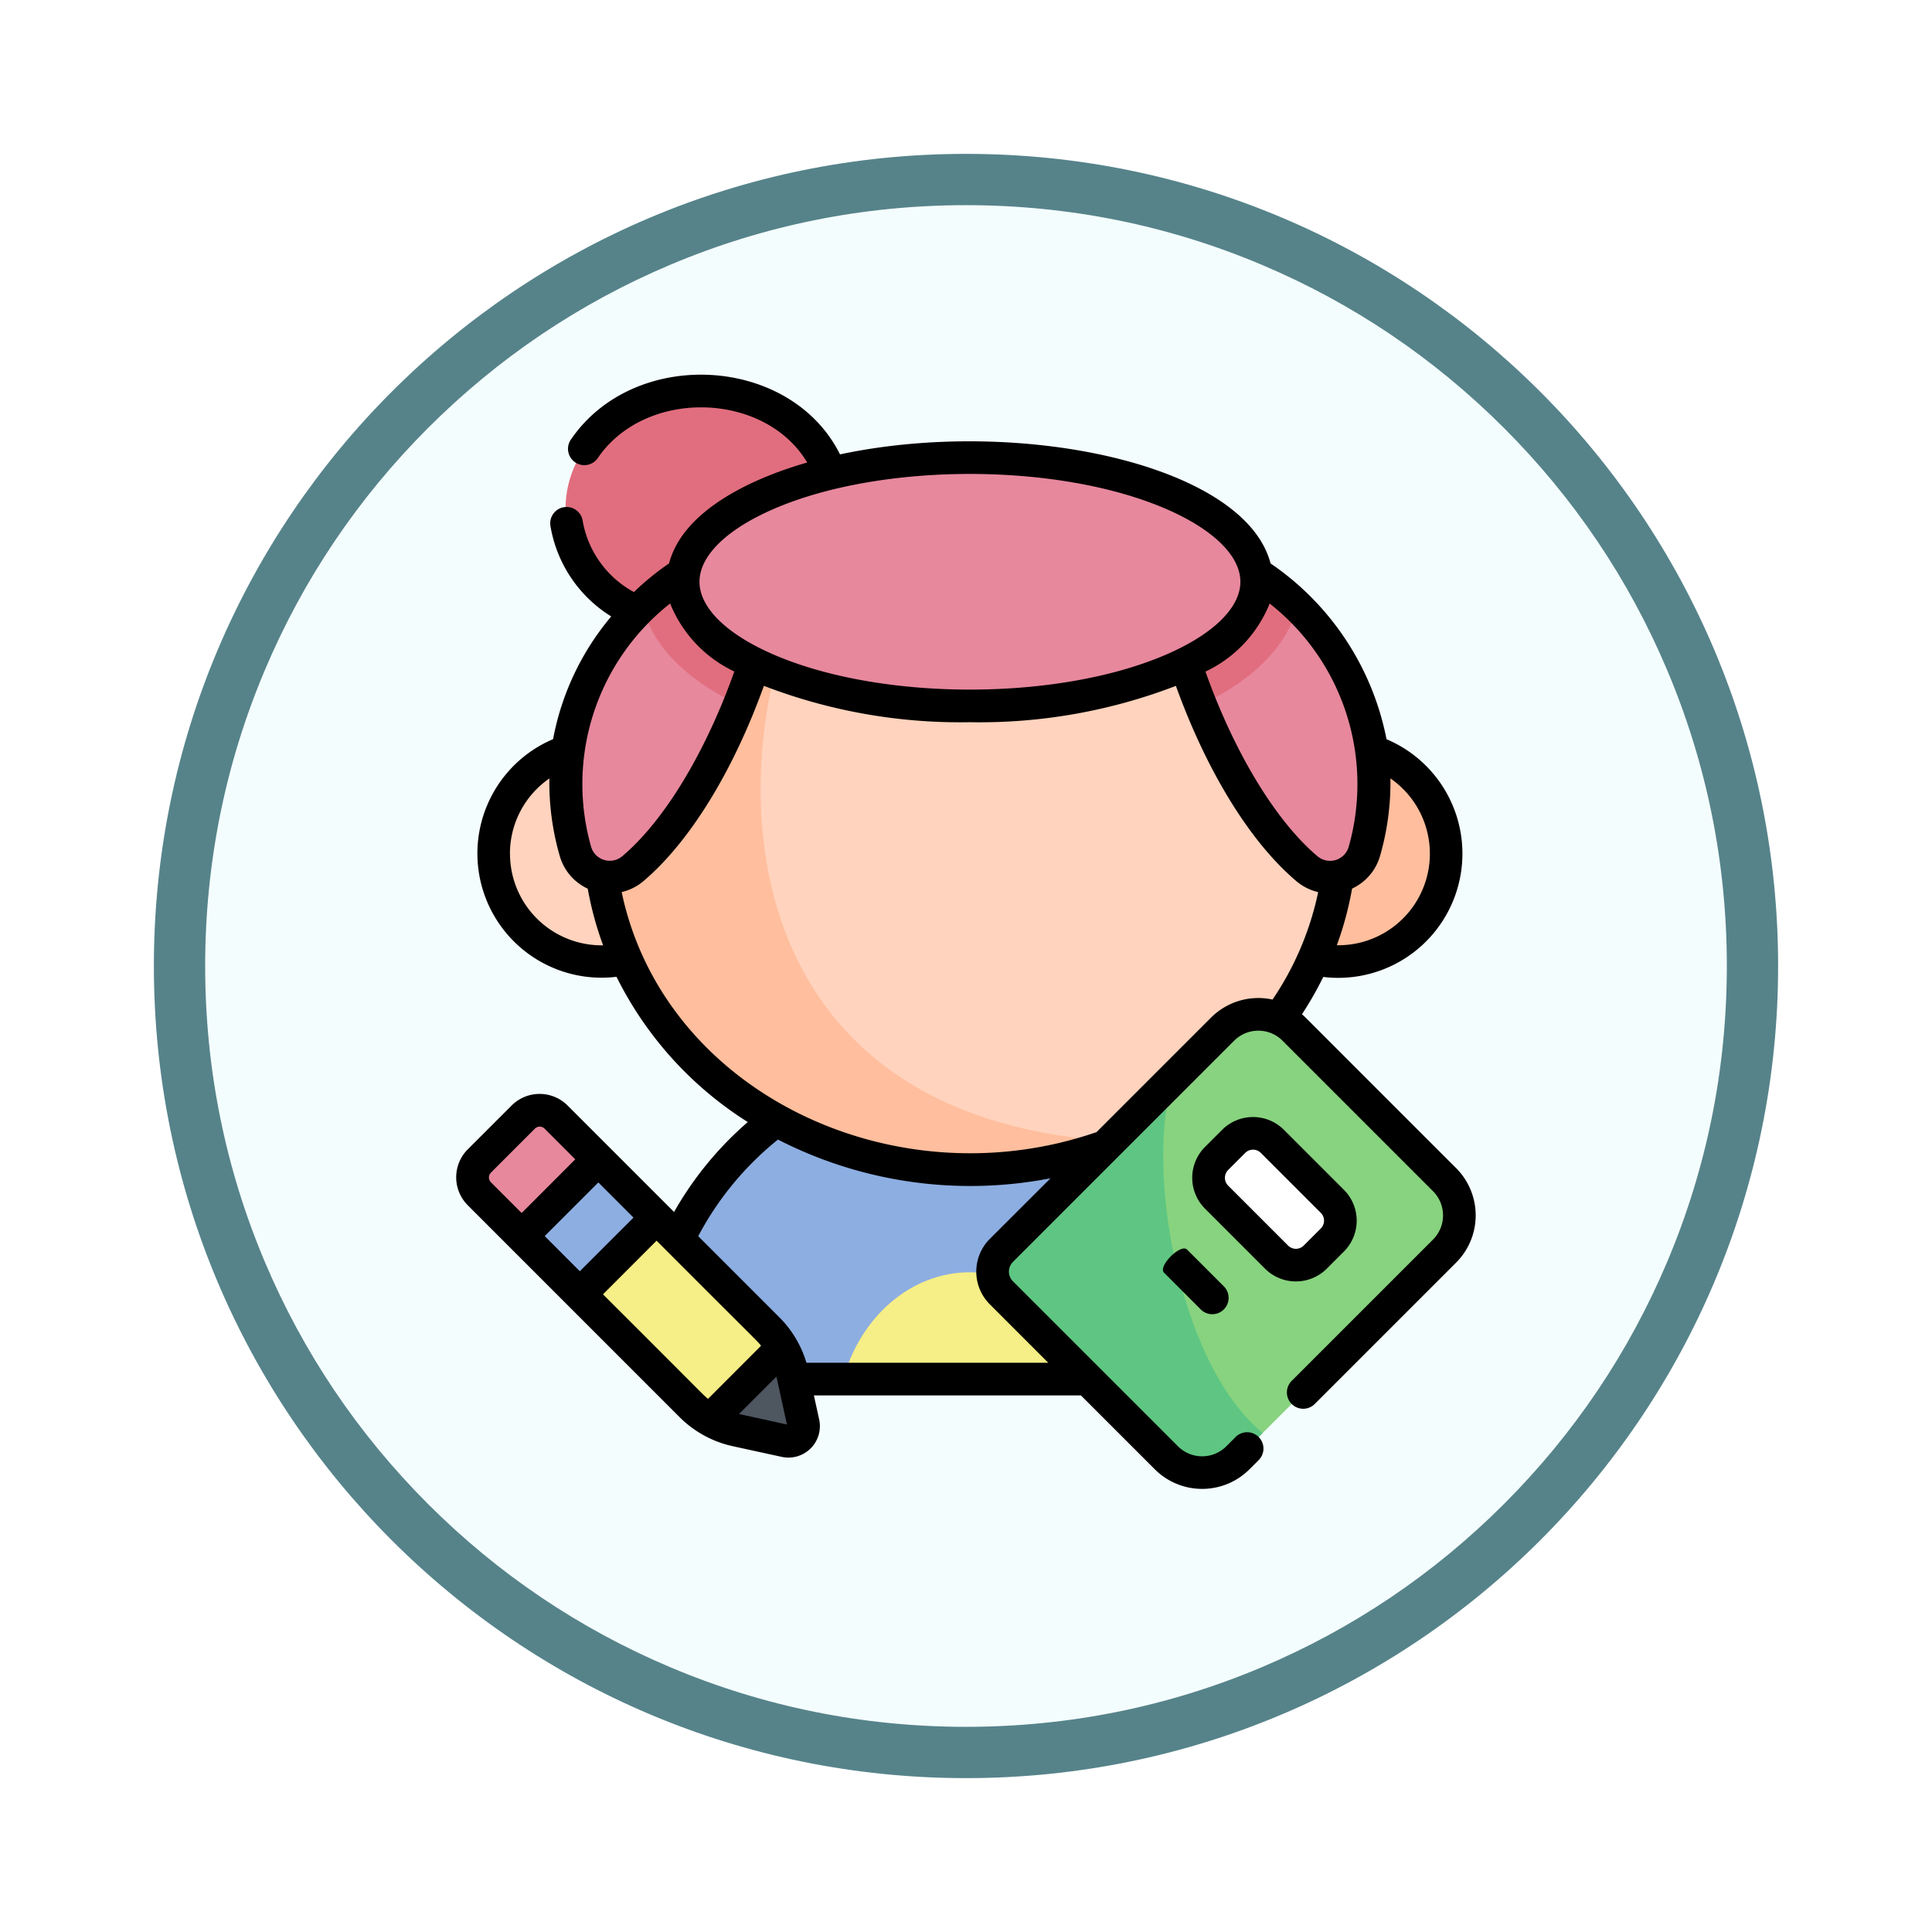 <svg xmlns="http://www.w3.org/2000/svg" xmlns:xlink="http://www.w3.org/1999/xlink" width="113" height="113" viewBox="0 0 113 113">
  <defs>
    <filter id="Trazado_982547" x="0" y="0" width="113" height="113" filterUnits="userSpaceOnUse">
      <feOffset dy="3" input="SourceAlpha"/>
      <feGaussianBlur stdDeviation="3" result="blur"/>
      <feFlood flood-opacity="0.161"/>
      <feComposite operator="in" in2="blur"/>
      <feComposite in="SourceGraphic"/>
    </filter>
  </defs>
  <g id="Grupo_1172432" data-name="Grupo 1172432" transform="translate(-585.5 -5619.645)">
    <g id="Grupo_1171929" data-name="Grupo 1171929" transform="translate(0 4321.5)">
      <g id="Grupo_1171047" data-name="Grupo 1171047" transform="translate(594.5 1304.145)">
        <g id="Grupo_1148525" data-name="Grupo 1148525" transform="translate(0)">
          <g transform="matrix(1, 0, 0, 1, -9, -6)" filter="url(#Trazado_982547)">
            <g id="Trazado_982547-2" data-name="Trazado 982547" transform="translate(9 6)" fill="#f4fdfe">
              <path d="M 47.5 93.5 C 41.289 93.5 35.265 92.284 29.595 89.886 C 24.118 87.569 19.198 84.252 14.973 80.027 C 10.748 75.802 7.431 70.882 5.114 65.405 C 2.716 59.735 1.5 53.711 1.5 47.5 C 1.5 41.289 2.716 35.265 5.114 29.595 C 7.431 24.118 10.748 19.198 14.973 14.973 C 19.198 10.748 24.118 7.431 29.595 5.114 C 35.265 2.716 41.289 1.5 47.5 1.5 C 53.711 1.5 59.735 2.716 65.405 5.114 C 70.882 7.431 75.802 10.748 80.027 14.973 C 84.252 19.198 87.569 24.118 89.886 29.595 C 92.284 35.265 93.5 41.289 93.5 47.5 C 93.5 53.711 92.284 59.735 89.886 65.405 C 87.569 70.882 84.252 75.802 80.027 80.027 C 75.802 84.252 70.882 87.569 65.405 89.886 C 59.735 92.284 53.711 93.5 47.5 93.5 Z" stroke="none"/>
              <path d="M 47.5 3 C 41.491 3 35.664 4.176 30.18 6.496 C 24.881 8.737 20.122 11.946 16.034 16.034 C 11.946 20.122 8.737 24.881 6.496 30.18 C 4.176 35.664 3 41.491 3 47.5 C 3 53.509 4.176 59.336 6.496 64.82 C 8.737 70.119 11.946 74.878 16.034 78.966 C 20.122 83.054 24.881 86.263 30.18 88.504 C 35.664 90.824 41.491 92 47.5 92 C 53.509 92 59.336 90.824 64.82 88.504 C 70.119 86.263 74.878 83.054 78.966 78.966 C 83.054 74.878 86.263 70.119 88.504 64.82 C 90.824 59.336 92 53.509 92 47.5 C 92 41.491 90.824 35.664 88.504 30.18 C 86.263 24.881 83.054 20.122 78.966 16.034 C 74.878 11.946 70.119 8.737 64.82 6.496 C 59.336 4.176 53.509 3 47.5 3 M 47.5 0 C 73.734 0 95 21.266 95 47.5 C 95 73.734 73.734 95 47.5 95 C 21.266 95 0 73.734 0 47.5 C 0 21.266 21.266 0 47.5 0 Z" stroke="none" fill="#56838a"/>
            </g>
          </g>
        </g>
      </g>
    </g>
    <g id="student_2278702" transform="translate(590.412 5641.561)">
      <ellipse id="Elipse_12343" data-name="Elipse 12343" cx="7.927" cy="6.875" rx="7.927" ry="6.875" transform="translate(28.166 0.953)" fill="#e16e7e"/>
      <g id="Grupo_1172429" data-name="Grupo 1172429" transform="translate(23.959 6.99)">
        <circle id="Elipse_12344" data-name="Elipse 12344" cx="6.312" cy="6.312" r="6.312" transform="translate(43.091 14.713)" fill="#ffbe9d"/>
        <circle id="Elipse_12345" data-name="Elipse 12345" cx="6.312" cy="6.312" r="6.312" transform="translate(0 14.713)" fill="#ffd3bd"/>
        <path id="Trazado_1026563" data-name="Trazado 1026563" d="M145.652,331.881a2.27,2.27,0,0,0,2.26-2.558,18.91,18.91,0,0,0-37.472,0,2.27,2.27,0,0,0,2.26,2.558Z" transform="translate(-101.319 -280.126)" fill="#8daee1"/>
        <path id="Trazado_1026564" data-name="Trazado 1026564" d="M199.559,418.677h14.82c-1-3.624-3.941-6.248-7.41-6.248S200.562,415.053,199.559,418.677Z" transform="translate(-179.112 -366.922)" fill="#f6ee86"/>
        <path id="Trazado_1026565" data-name="Trazado 1026565" d="M130.718,74.585c0-11.063-9.714-19.668-21.7-19.668s-21.7,8.6-21.7,19.668,9.714,19.83,21.7,19.83S130.718,85.648,130.718,74.585Z" transform="translate(-81.165 -54.917)" fill="#ffd3bd"/>
        <path id="Trazado_1026566" data-name="Trazado 1026566" d="M102.051,62.91C93.488,65.5,87.326,72.749,87.326,81.561c0,11.063,9.714,19.83,21.7,19.83a23.545,23.545,0,0,0,8.681-1.635C91.088,98.286,94.845,70.94,102.051,62.91Z" transform="translate(-81.165 -61.893)" fill="#ffbe9d"/>
      </g>
      <path id="Trazado_1026568" data-name="Trazado 1026568" d="M75.913,101.009c2.9-2.449,6.533-8.165,8.418-16.783-.689-1.7-1.868-1.7-3.1-1.511-3.066.5-11.52,7.305-8.672,17.279A2.092,2.092,0,0,0,75.913,101.009Z" transform="translate(-43.811 -72.115)" fill="#e7889d"/>
      <path id="Trazado_1026569" data-name="Trazado 1026569" d="M354.939,101.009c-2.9-2.449-6.533-8.165-8.418-16.783.689-1.7,1.868-1.7,3.1-1.511,3.066.5,11.52,7.305,8.672,17.279A2.092,2.092,0,0,1,354.939,101.009Z" transform="translate(-283.409 -72.115)" fill="#e7889d"/>
      <path id="Trazado_1026570" data-name="Trazado 1026570" d="M349.625,82.715c-1.236-.186-2.415-.186-3.1,1.511a44.862,44.862,0,0,0,2.2,7.2c3.833-1.817,5.21-4.046,5.652-5.753A10.417,10.417,0,0,0,349.625,82.715Z" transform="translate(-283.409 -72.115)" fill="#e16e7e"/>
      <path id="Trazado_1026571" data-name="Trazado 1026571" d="M112.1,82.715a10.418,10.418,0,0,0-4.747,2.962c.442,1.707,1.819,3.936,5.652,5.753a44.866,44.866,0,0,0,2.2-7.2C114.513,82.528,113.335,82.528,112.1,82.715Z" transform="translate(-74.683 -72.115)" fill="#e16e7e"/>
      <ellipse id="Elipse_12348" data-name="Elipse 12348" cx="16.774" cy="7.26" rx="16.774" ry="7.26" transform="translate(35.042 4.851)" fill="#e7889d"/>
      <g id="Grupo_1172430" data-name="Grupo 1172430" transform="translate(53.142 37.413)">
        <path id="Trazado_1026572" data-name="Trazado 1026572" d="M278.362,319.861l-9.655-9.655a1.749,1.749,0,0,1,0-2.473l12.942-12.942a2.956,2.956,0,0,1,4.181,0l8.8,8.8a2.957,2.957,0,0,1,0,4.181l-12.088,12.088A2.956,2.956,0,0,1,278.362,319.861Z" transform="translate(-268.194 -293.925)" fill="#88d37f"/>
        <path id="Trazado_1026573" data-name="Trazado 1026573" d="M278.769,323.354l-10.062,10.062a1.749,1.749,0,0,0,0,2.473l9.655,9.655a2.956,2.956,0,0,0,4.181,0L284,344.092C279.068,340.059,277.075,328.522,278.769,323.354Z" transform="translate(-268.194 -319.608)" fill="#5ec682"/>
        <path id="Trazado_1026574" data-name="Trazado 1026574" d="M374.681,352.564l-3.508-3.508a1.6,1.6,0,0,0-2.263,0l-1,1a1.6,1.6,0,0,0,0,2.263l3.508,3.508a1.6,1.6,0,0,0,2.263,0l1-1A1.6,1.6,0,0,0,374.681,352.564Z" transform="translate(-354.805 -341.629)" fill="#fff"/>
      </g>
      <g id="Grupo_1172431" data-name="Grupo 1172431" transform="translate(22.732 43.029)">
        <path id="Trazado_1026575" data-name="Trazado 1026575" d="M47.993,353.467l.622,2.854a.885.885,0,0,1-1.053,1.053l-2.854-.622a5.362,5.362,0,0,1-2.649-1.448L29.681,342.926a1.359,1.359,0,0,1,0-1.922l2.565-2.564a1.359,1.359,0,0,1,1.922,0l12.378,12.378A5.362,5.362,0,0,1,47.993,353.467Z" transform="translate(-29.282 -338.041)" fill="#f6ee86"/>
        <path id="Trazado_1026576" data-name="Trazado 1026576" d="M36.635,340.907l-4.487,4.487-2.468-2.467a1.359,1.359,0,0,1,0-1.922l2.565-2.564a1.359,1.359,0,0,1,1.922,0Z" transform="translate(-29.282 -338.041)" fill="#e7889d"/>
        <path id="Trazado_1026577" data-name="Trazado 1026577" d="M0,0H6.345V4.816H0Z" transform="translate(2.86 7.348) rotate(-45)" fill="#8daee1"/>
        <path id="Trazado_1026578" data-name="Trazado 1026578" d="M138.319,451.3a5.358,5.358,0,0,0,1.547.6l2.854.622a.885.885,0,0,0,1.053-1.053l-.622-2.854a5.358,5.358,0,0,0-.6-1.547Z" transform="translate(-124.44 -433.198)" fill="#4e5660"/>
      </g>
      <path id="Trazado_1026579" data-name="Trazado 1026579" d="M63.168,52.52l2.17,2.17a.955.955,0,0,0,1.35-1.35l-2.17-2.17C64.146,50.8,62.8,52.147,63.168,52.52Zm17.086-6.115c-9.35-9.343-8.778-8.794-9.016-9a20.041,20.041,0,0,0,1.246-2.18,7.265,7.265,0,0,0,3.7-13.905,16.208,16.208,0,0,0-6.782-10.282C67.875,5.2,54.63,2.442,44.219,4.66c-2.889-5.791-12.008-6.3-15.725-.889a.955.955,0,1,0,1.573,1.082C32.861.789,39.822.981,42.3,5.135c-3.134.9-7.252,2.753-8.078,5.9a16.07,16.07,0,0,0-2.058,1.677,5.891,5.891,0,0,1-2.992-4.142.955.955,0,1,0-1.889.28,7.723,7.723,0,0,0,3.554,5.289,15.585,15.585,0,0,0-3.4,7.177,7.265,7.265,0,0,0,3.71,13.9,21.167,21.167,0,0,0,7.677,8.495,20.037,20.037,0,0,0-4.311,5.26l-6.228-6.228a2.313,2.313,0,0,0-3.272,0l-2.565,2.564a2.313,2.313,0,0,0,0,3.272L34.833,60.967a6.3,6.3,0,0,0,3.121,1.705l2.854.622A1.84,1.84,0,0,0,43,61.105L42.691,59.7H58.31l4.324,4.324a3.916,3.916,0,0,0,5.531,0l.521-.521a.955.955,0,1,0-1.35-1.35l-.521.521a2,2,0,0,1-2.831,0L54.329,53.02a.8.8,0,0,1,0-1.123L67.271,38.954a2,2,0,0,1,2.831,0l8.8,8.8a2,2,0,0,1,0,2.831l-8.285,8.285a.955.955,0,0,0,1.35,1.35l8.285-8.285a3.909,3.909,0,0,0,0-5.532ZM75.806,28.141a15.44,15.44,0,0,0,.606-4.53,5.356,5.356,0,0,1-3.135,9.759,19.32,19.32,0,0,0,.892-3.314,3.019,3.019,0,0,0,1.637-1.914ZM69.348,13.383A13.43,13.43,0,0,1,73.97,27.617a1.136,1.136,0,0,1-1.824.548c-2.451-2.072-4.871-6.074-6.552-10.8a7.491,7.491,0,0,0,3.754-3.979ZM40.334,7.854c6.315-2.733,16.65-2.733,22.964,0,2.757,1.193,4.338,2.745,4.338,4.257s-1.581,3.064-4.338,4.257c-6.314,2.733-16.65,2.733-22.964,0C37.578,15.175,36,13.623,36,12.111s1.581-3.064,4.338-4.257ZM24.914,28.015a5.346,5.346,0,0,1,2.306-4.4,15.441,15.441,0,0,0,.606,4.531,3.019,3.019,0,0,0,1.638,1.915,19.338,19.338,0,0,0,.9,3.313,5.359,5.359,0,0,1-5.447-5.354Zm4.748-.4a13.431,13.431,0,0,1,4.622-14.234,7.491,7.491,0,0,0,3.754,3.979c-1.681,4.73-4.1,8.732-6.552,10.8A1.136,1.136,0,0,1,29.662,27.617ZM23.805,47.238a.4.4,0,0,1,0-.572L26.37,44.1a.4.4,0,0,1,.572,0l1.792,1.792L25.6,49.031Zm3.142,3.142,3.137-3.137L32.14,49.3,29,52.436ZM36.5,59.9c-.351-.29.019.038-6.144-6.112L33.49,50.65c6.17,6.183,5.823,5.793,6.112,6.144Zm1.807.893L40.5,58.6c.06.258.445,2.033.614,2.8-1.21-.265-2.548-.554-2.8-.614ZM52.98,50.546a2.707,2.707,0,0,0,0,3.824L56.4,57.791H42.256A6.3,6.3,0,0,0,40.67,55.13l-4.744-4.744a18.1,18.1,0,0,1,4.664-5.65A24.649,24.649,0,0,0,56.53,47Zm16.535-14A3.911,3.911,0,0,0,65.922,37.6l-6.7,6.7C47.346,48.4,33.9,41.947,31.449,30.26a3.036,3.036,0,0,0,1.269-.637c2.7-2.285,5.243-6.413,7.049-11.424a31.987,31.987,0,0,0,12.049,2.126A31.986,31.986,0,0,0,63.865,18.2c1.806,5.011,4.346,9.139,7.049,11.424a3.035,3.035,0,0,0,1.272.638A17.6,17.6,0,0,1,69.515,36.549Zm3.175,15.74,1-1a2.553,2.553,0,0,0,0-3.613h0l-3.508-3.508a2.558,2.558,0,0,0-3.613,0l-1,1a2.553,2.553,0,0,0,0,3.613l3.508,3.508a2.557,2.557,0,0,0,3.613,0Zm-5.771-5.771,1-1a.646.646,0,0,1,.913,0l3.508,3.508a.645.645,0,0,1,0,.913l-1,1a.646.646,0,0,1-.913,0l-3.508-3.508A.645.645,0,0,1,66.919,46.519Z" transform="translate(0 0)"/>
    </g>
  </g>
</svg>
